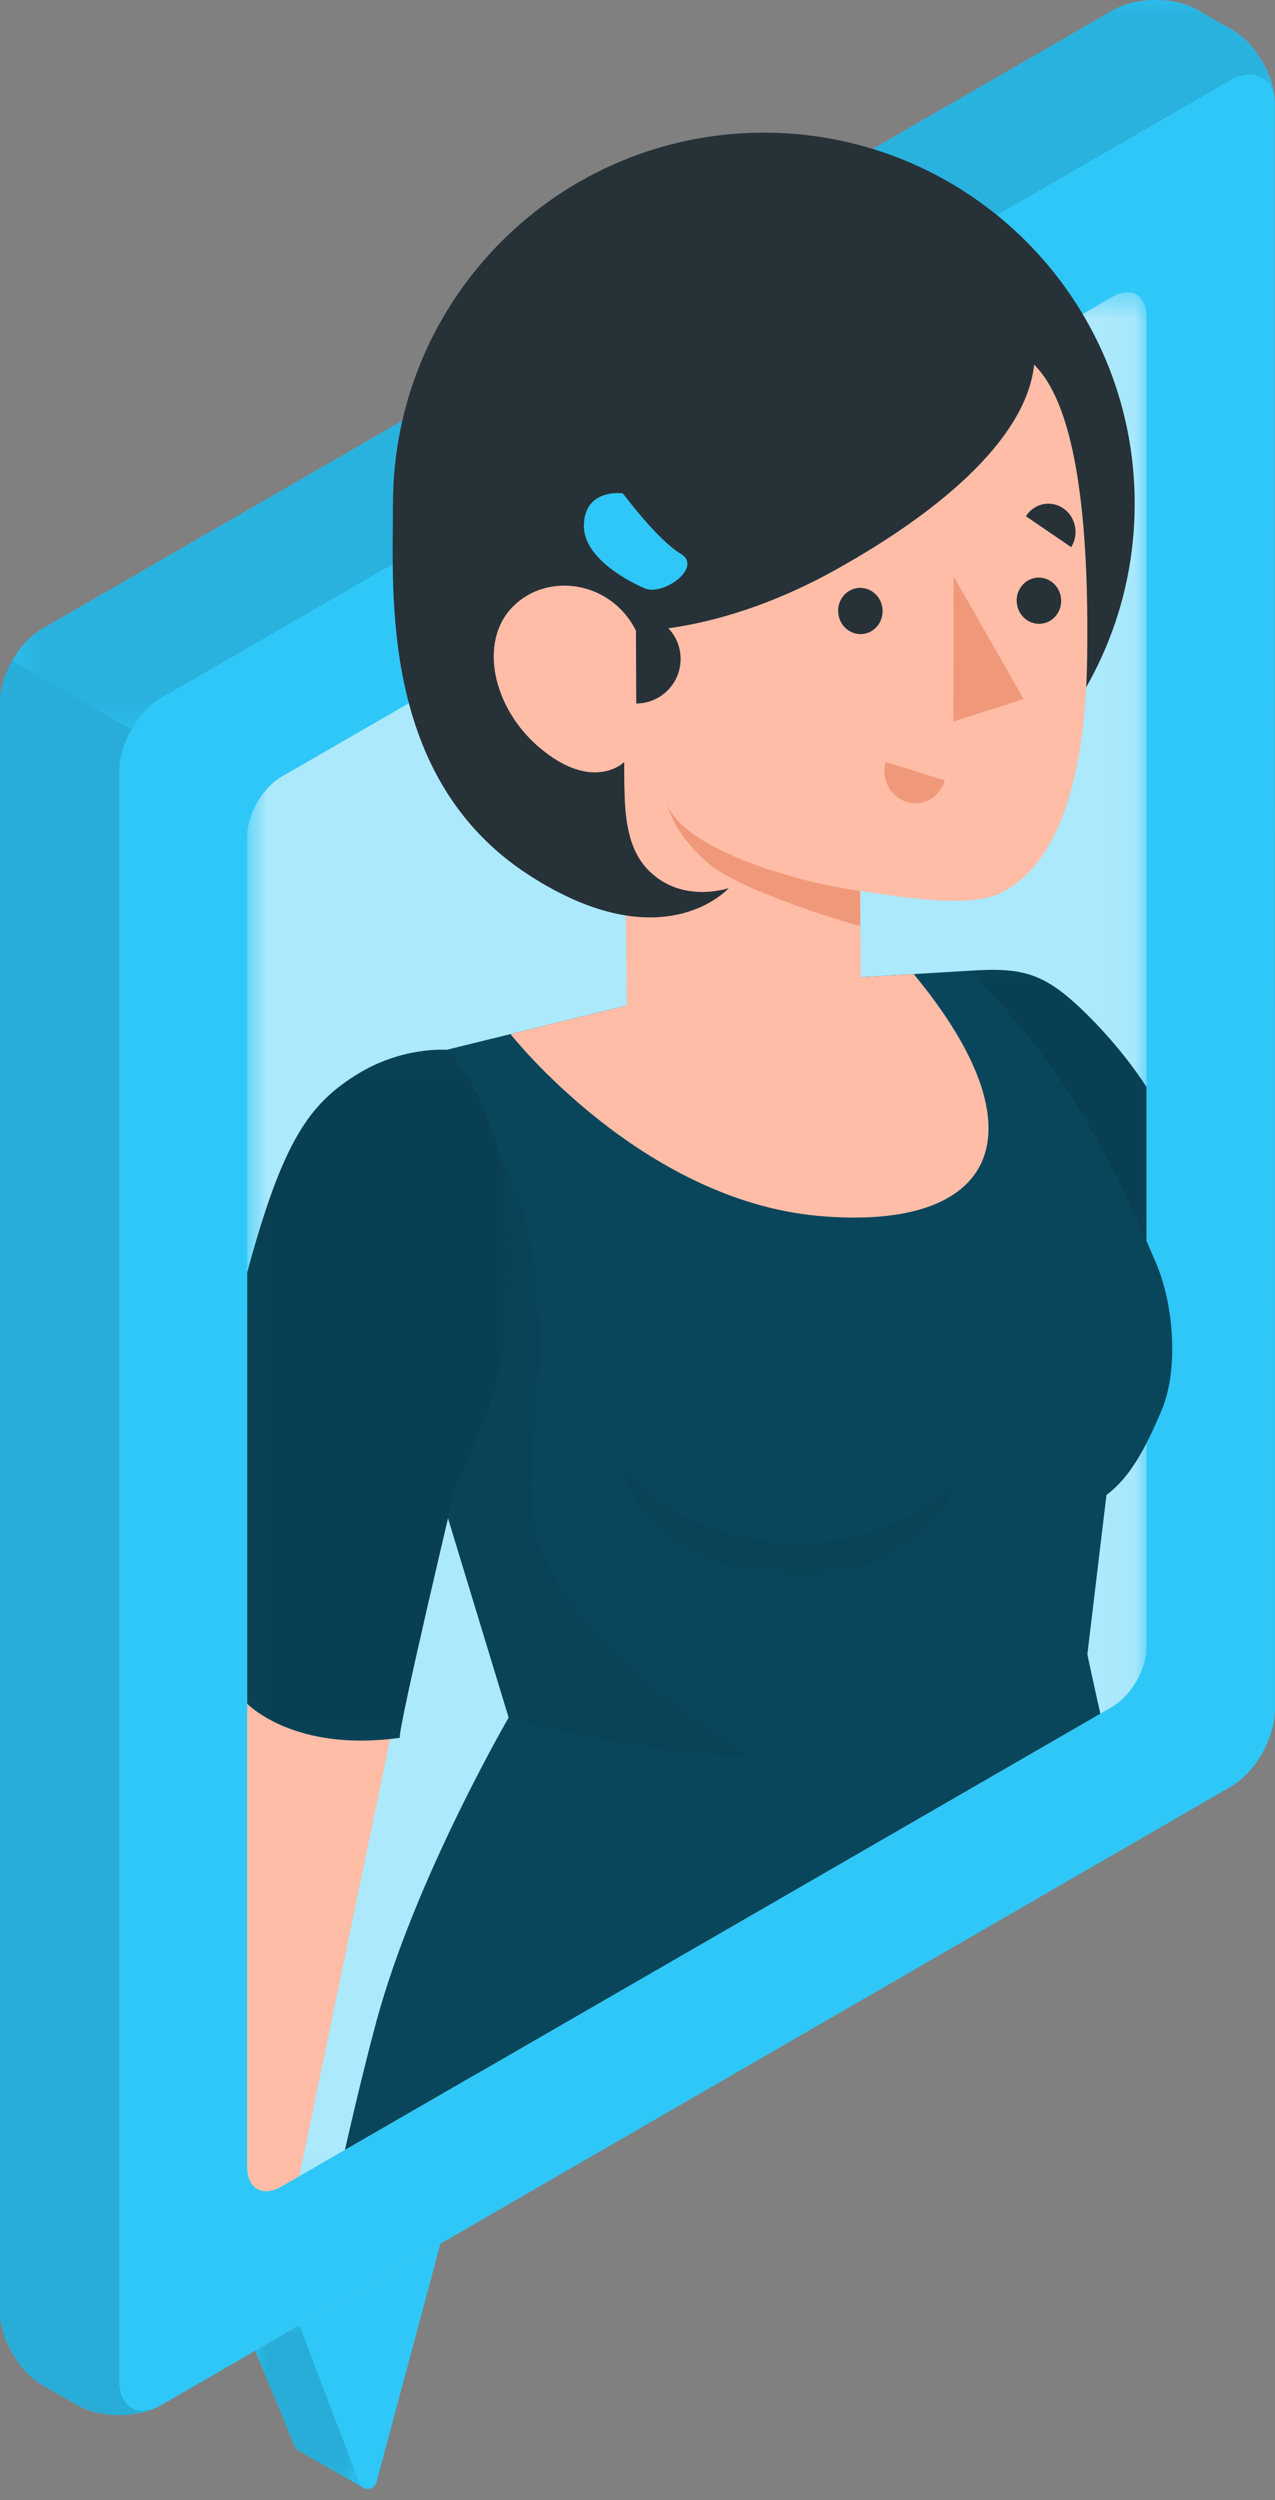 <svg width="50" height="98" viewBox="0 0 50 98" fill="none" xmlns="http://www.w3.org/2000/svg">
<rect x="0" y="0" width="50" height="98" fill="#808080" stroke="none"/>
<path d="M14.238 97.512L11.738 96.082C11.669 96.051 11.614 96.008 11.576 95.94L10.008 92.153L12.048 90.976L11.986 91.156L14.238 97.512Z" fill="#2FC7F7"/>
<mask id="mask0_28_1261" style="mask-type:luminance" maskUnits="userSpaceOnUse" x="10" y="90" width="5" height="8">
<path d="M10.01 90.975H14.239V97.512H10.01V90.975Z" fill="white"/>
</mask>
<g mask="url(#mask0_28_1261)">
<g opacity="0.4">
<path opacity="0.5" d="M14.239 97.511L11.74 96.082C11.671 96.051 11.616 96.007 11.578 95.939L10.01 92.153L12.05 90.976L11.988 91.155L14.239 97.511Z" fill="#0A465B"/>
</g>
</g>
<path d="M11.738 91.144L14.116 97.389C14.268 97.652 14.659 97.615 14.758 97.328L17.272 87.947L11.738 91.144Z" fill="#2FC7F7"/>
<path d="M49.994 4.057C49.994 2.997 49.25 1.708 48.332 1.179L46.98 0.397C46.062 -0.132 44.574 -0.132 43.657 0.397L1.662 24.647C0.744 25.177 0 26.464 0 27.524V90.613C0 91.673 0.744 92.961 1.662 93.491L3.014 94.272C3.932 94.802 5.42 94.802 6.338 94.272L48.227 70.061C49.312 69.435 49.999 68.051 49.999 66.991L49.994 4.057Z" fill="#2FC7F7"/>
<mask id="mask1_28_1261" style="mask-type:luminance" maskUnits="userSpaceOnUse" x="9" y="11" width="36" height="75">
<path d="M9.694 11.456H44.96V85.898H9.694V11.456Z" fill="white"/>
</mask>
<g mask="url(#mask1_28_1261)">
<g opacity="0.6">
<path d="M11.037 85.714L43.617 66.904C44.359 66.477 44.96 65.435 44.96 64.578L44.961 12.415C44.961 11.559 44.36 11.211 43.618 11.64L11.037 30.451C10.295 30.878 9.694 31.92 9.694 32.776V84.94C9.694 85.796 10.296 86.143 11.037 85.714Z" fill="white"/>
</g>
</g>
<path d="M0 90.613C0 91.672 0.744 92.961 1.662 93.491L3.014 94.272C3.844 94.751 5.135 94.798 6.054 94.411C5.271 94.707 4.676 94.261 4.676 93.313V30.224C4.676 29.694 4.862 29.107 5.162 28.587L0.487 25.887C0.186 26.407 0 26.994 0 27.524V90.613Z" fill="#28ADD8"/>
<mask id="mask2_28_1261" style="mask-type:luminance" maskUnits="userSpaceOnUse" x="0" y="0" width="50" height="29">
<path d="M0.488 0.003H49.984V28.588H0.488V0.003Z" fill="white"/>
</mask>
<g mask="url(#mask2_28_1261)">
<g opacity="0.8">
<path d="M49.984 3.961C49.969 3.156 49.221 2.568 48.222 3.161L6.333 27.348C5.876 27.611 5.457 28.061 5.162 28.588L0.488 25.89C0.791 25.363 1.201 24.914 1.659 24.65L43.65 0.399C44.572 -0.128 46.061 -0.128 46.975 0.399L48.332 1.182C49.115 1.631 49.962 2.858 49.984 3.961Z" fill="#2FC7F7"/>
<path d="M49.984 3.961C49.969 3.156 49.221 2.568 48.222 3.161L6.333 27.348C5.876 27.611 5.457 28.061 5.162 28.588L0.488 25.89C0.791 25.363 1.201 24.914 1.659 24.65L43.65 0.399C44.572 -0.128 46.061 -0.128 46.975 0.399L48.332 1.182C49.115 1.631 49.962 2.858 49.984 3.961Z" fill="#28ADD8"/>
</g>
</g>
<path d="M44.498 19.744C44.498 27.776 37.987 34.287 29.955 34.287C21.924 34.287 15.412 27.776 15.412 19.744C15.412 11.712 21.924 5.201 29.955 5.201C37.987 5.201 44.498 11.712 44.498 19.744Z" fill="#263238"/>
<path d="M25.24 23.044C25.24 23.044 22.871 22.067 22.897 20.596C22.922 19.125 24.425 19.339 24.425 19.339C24.425 19.339 25.794 21.175 26.693 21.707C27.592 22.239 25.967 23.419 25.24 23.044Z" fill="#2FC7F7"/>
<path d="M17.509 41.154C14.023 41.899 11.473 42.834 9.695 51.334V84.94C9.695 85.781 10.277 86.127 11.001 85.731L11.735 85.308L17.291 58.606C17.52 58.509 22.688 54.227 23.571 48.504C24.403 43.105 17.509 41.154 17.509 41.154Z" fill="#FFBDA7"/>
<path d="M38.018 38.053C40.144 37.912 40.98 38.138 42.639 39.779C44.116 41.24 44.959 42.608 44.959 42.608V54.69L38.35 54.242L38.018 38.053Z" fill="#0A465B"/>
<mask id="mask3_28_1261" style="mask-type:luminance" maskUnits="userSpaceOnUse" x="38" y="38" width="7" height="17">
<path d="M38.016 38.018H44.958V54.69H38.016V38.018Z" fill="white"/>
</mask>
<g mask="url(#mask3_28_1261)">
<g opacity="0.1">
<path d="M38.016 38.053C40.142 37.912 40.978 38.138 42.637 39.779C44.114 41.24 44.957 42.608 44.957 42.608V54.69L38.348 54.242L38.016 38.053Z" fill="black"/>
</g>
</g>
<path d="M42.641 64.855L43.39 58.606C44.287 57.924 44.866 56.903 45.55 55.294C46.233 53.685 46.028 51.138 45.343 49.532C44.541 47.653 44.105 46.737 43.739 46.046C42.385 43.482 41.09 41.154 38.02 38.053L33.759 38.306L24.629 39.403L17.509 41.154C22.643 48.408 17.292 58.606 17.292 58.606L19.948 67.332C19.948 67.332 16.873 73.978 15.121 78.855C15.699 79.794 16.917 80.653 18.559 81.372L43.149 67.175C42.944 66.335 42.769 65.547 42.641 64.855Z" fill="#0A465B"/>
<mask id="mask4_28_1261" style="mask-type:luminance" maskUnits="userSpaceOnUse" x="24" y="56" width="14" height="6">
<path d="M24.271 56.841H37.731V61.726H24.271V56.841Z" fill="white"/>
</mask>
<g mask="url(#mask4_28_1261)">
<g opacity="0.05">
<path d="M24.271 56.841C24.292 57 25.31 59.426 29.105 60.24C32.901 61.054 36.038 59.74 37.731 57.679C37.731 57.679 36.279 62.867 29.183 61.495C24.49 60.587 24.271 56.841 24.271 56.841Z" fill="black"/>
</g>
</g>
<mask id="mask5_28_1261" style="mask-type:luminance" maskUnits="userSpaceOnUse" x="17" y="44" width="13" height="27">
<path d="M17.289 44.93H29.895V70.868H17.289V44.93Z" fill="white"/>
</mask>
<g mask="url(#mask5_28_1261)">
<g opacity="0.05">
<path d="M22.837 70.621C24.742 70.919 26.688 70.948 28.6 70.707C29.075 70.647 29.621 70.518 29.824 70.084C30.13 69.425 29.401 68.778 28.786 68.391C26.862 67.178 25.087 65.729 23.512 64.089C22.558 63.096 21.661 62.001 21.205 60.702C20.495 58.681 20.94 56.466 21.094 54.33C21.215 52.657 21.151 50.971 20.903 49.312C20.672 47.759 20.211 46.133 19.259 44.93C21.014 51.498 17.289 58.606 17.289 58.606L19.945 67.331C19.945 67.331 19.581 68.117 19.033 69.347C20.173 70.06 21.506 70.413 22.837 70.621Z" fill="black"/>
</g>
</g>
<path d="M42.639 64.855C42.295 65.319 40.136 68.035 33.797 68.786C27.459 69.537 19.946 67.332 19.946 67.332C19.946 67.332 16.268 73.654 14.759 79.245C14.153 81.487 13.527 84.276 13.527 84.276L43.147 67.175L42.639 64.855Z" fill="#0A465B"/>
<path d="M17.509 41.154C17.509 41.154 15.764 41.006 13.956 42.145C12.149 43.285 11.093 44.685 9.695 49.88V66.785C9.695 66.785 11.529 68.71 15.681 68.121C15.566 67.925 17.886 58.179 17.886 58.179C17.886 58.179 20.626 53.552 20.02 47.664C19.536 42.956 17.509 41.154 17.509 41.154Z" fill="#0A465B"/>
<mask id="mask6_28_1261" style="mask-type:luminance" maskUnits="userSpaceOnUse" x="9" y="41" width="12" height="28">
<path d="M9.694 41.147H20.106V68.233H9.694V41.147Z" fill="white"/>
</mask>
<g mask="url(#mask6_28_1261)">
<g opacity="0.1">
<path d="M17.507 41.154C17.507 41.154 15.762 41.006 13.954 42.145C12.147 43.285 11.092 44.685 9.694 49.88V66.785C9.694 66.785 11.527 68.71 15.679 68.121C15.565 67.924 17.884 58.179 17.884 58.179C17.884 58.179 20.624 53.552 20.018 47.664C19.534 42.956 17.507 41.154 17.507 41.154Z" fill="black"/>
</g>
</g>
<path d="M40.554 14.293C41.488 15.225 42.763 17.678 42.632 25.868C42.522 32.809 40.285 34.539 39.159 35.041C38.033 35.544 35.853 35.26 33.732 34.921L33.757 38.306C33.757 38.306 36.624 41.562 36.454 43.474C36.283 45.385 33.345 46.789 27.891 42.724C25.233 40.745 24.582 39.699 24.582 39.699L24.474 29.879C24.474 29.879 23.236 31.099 21.11 29.267C19.354 27.753 18.747 25.186 20.097 23.796C21.447 22.405 23.962 22.763 24.94 24.724C24.94 24.724 28.319 24.823 32.799 22.32C37.278 19.817 40.275 16.986 40.554 14.293Z" fill="#FFBDA7"/>
<path d="M24.628 39.403L20.02 40.536C20.02 40.536 25.133 47.047 32.111 47.665C39.09 48.282 40.993 44.421 35.832 38.183L33.756 38.307L24.628 39.403Z" fill="#FFBDA7"/>
<path d="M15.412 19.744C15.412 23.221 14.87 30.485 20.718 34.287C26.002 37.721 28.58 34.813 28.58 34.813C28.58 34.813 27.074 35.337 25.815 34.442C24.497 33.505 24.474 31.928 24.474 29.88C22.942 31.289 20.501 30.893 19.485 29.076C19.444 29.003 19.402 28.927 19.361 28.849C17.689 25.679 15.412 19.744 15.412 19.744Z" fill="#263238"/>
<path d="M34.611 23.903C34.64 24.403 34.273 24.83 33.792 24.856C33.311 24.882 32.898 24.498 32.869 23.998C32.84 23.499 33.207 23.072 33.688 23.046C34.17 23.02 34.583 23.404 34.611 23.903Z" fill="#263238"/>
<path d="M34.731 29.871L37.05 30.592C36.862 31.256 36.192 31.632 35.551 31.433C34.91 31.234 34.543 30.534 34.731 29.871Z" fill="#F0997A"/>
<path d="M42.007 21.448L40.232 20.237C40.551 19.731 41.206 19.591 41.696 19.926C42.186 20.261 42.325 20.942 42.007 21.448Z" fill="#263238"/>
<path d="M41.613 23.5C41.642 24 41.275 24.427 40.793 24.453C40.312 24.479 39.899 24.095 39.871 23.596C39.842 23.096 40.209 22.67 40.69 22.643C41.171 22.617 41.584 23.001 41.613 23.5Z" fill="#263238"/>
<path d="M37.398 22.596L37.387 28.283L40.145 27.406L37.398 22.596Z" fill="#F0997A"/>
<path d="M33.73 34.921C31.497 34.645 26.895 33.36 26.166 31.549C26.166 31.549 26.413 32.688 27.793 33.854C29.174 35.019 33.74 36.311 33.74 36.311L33.73 34.921Z" fill="#F0997A"/>
<path d="M24.951 27.578C25.916 27.575 26.695 26.788 26.691 25.823C26.687 24.858 25.902 24.079 24.936 24.083L24.951 27.578Z" fill="#263238"/>
</svg>
